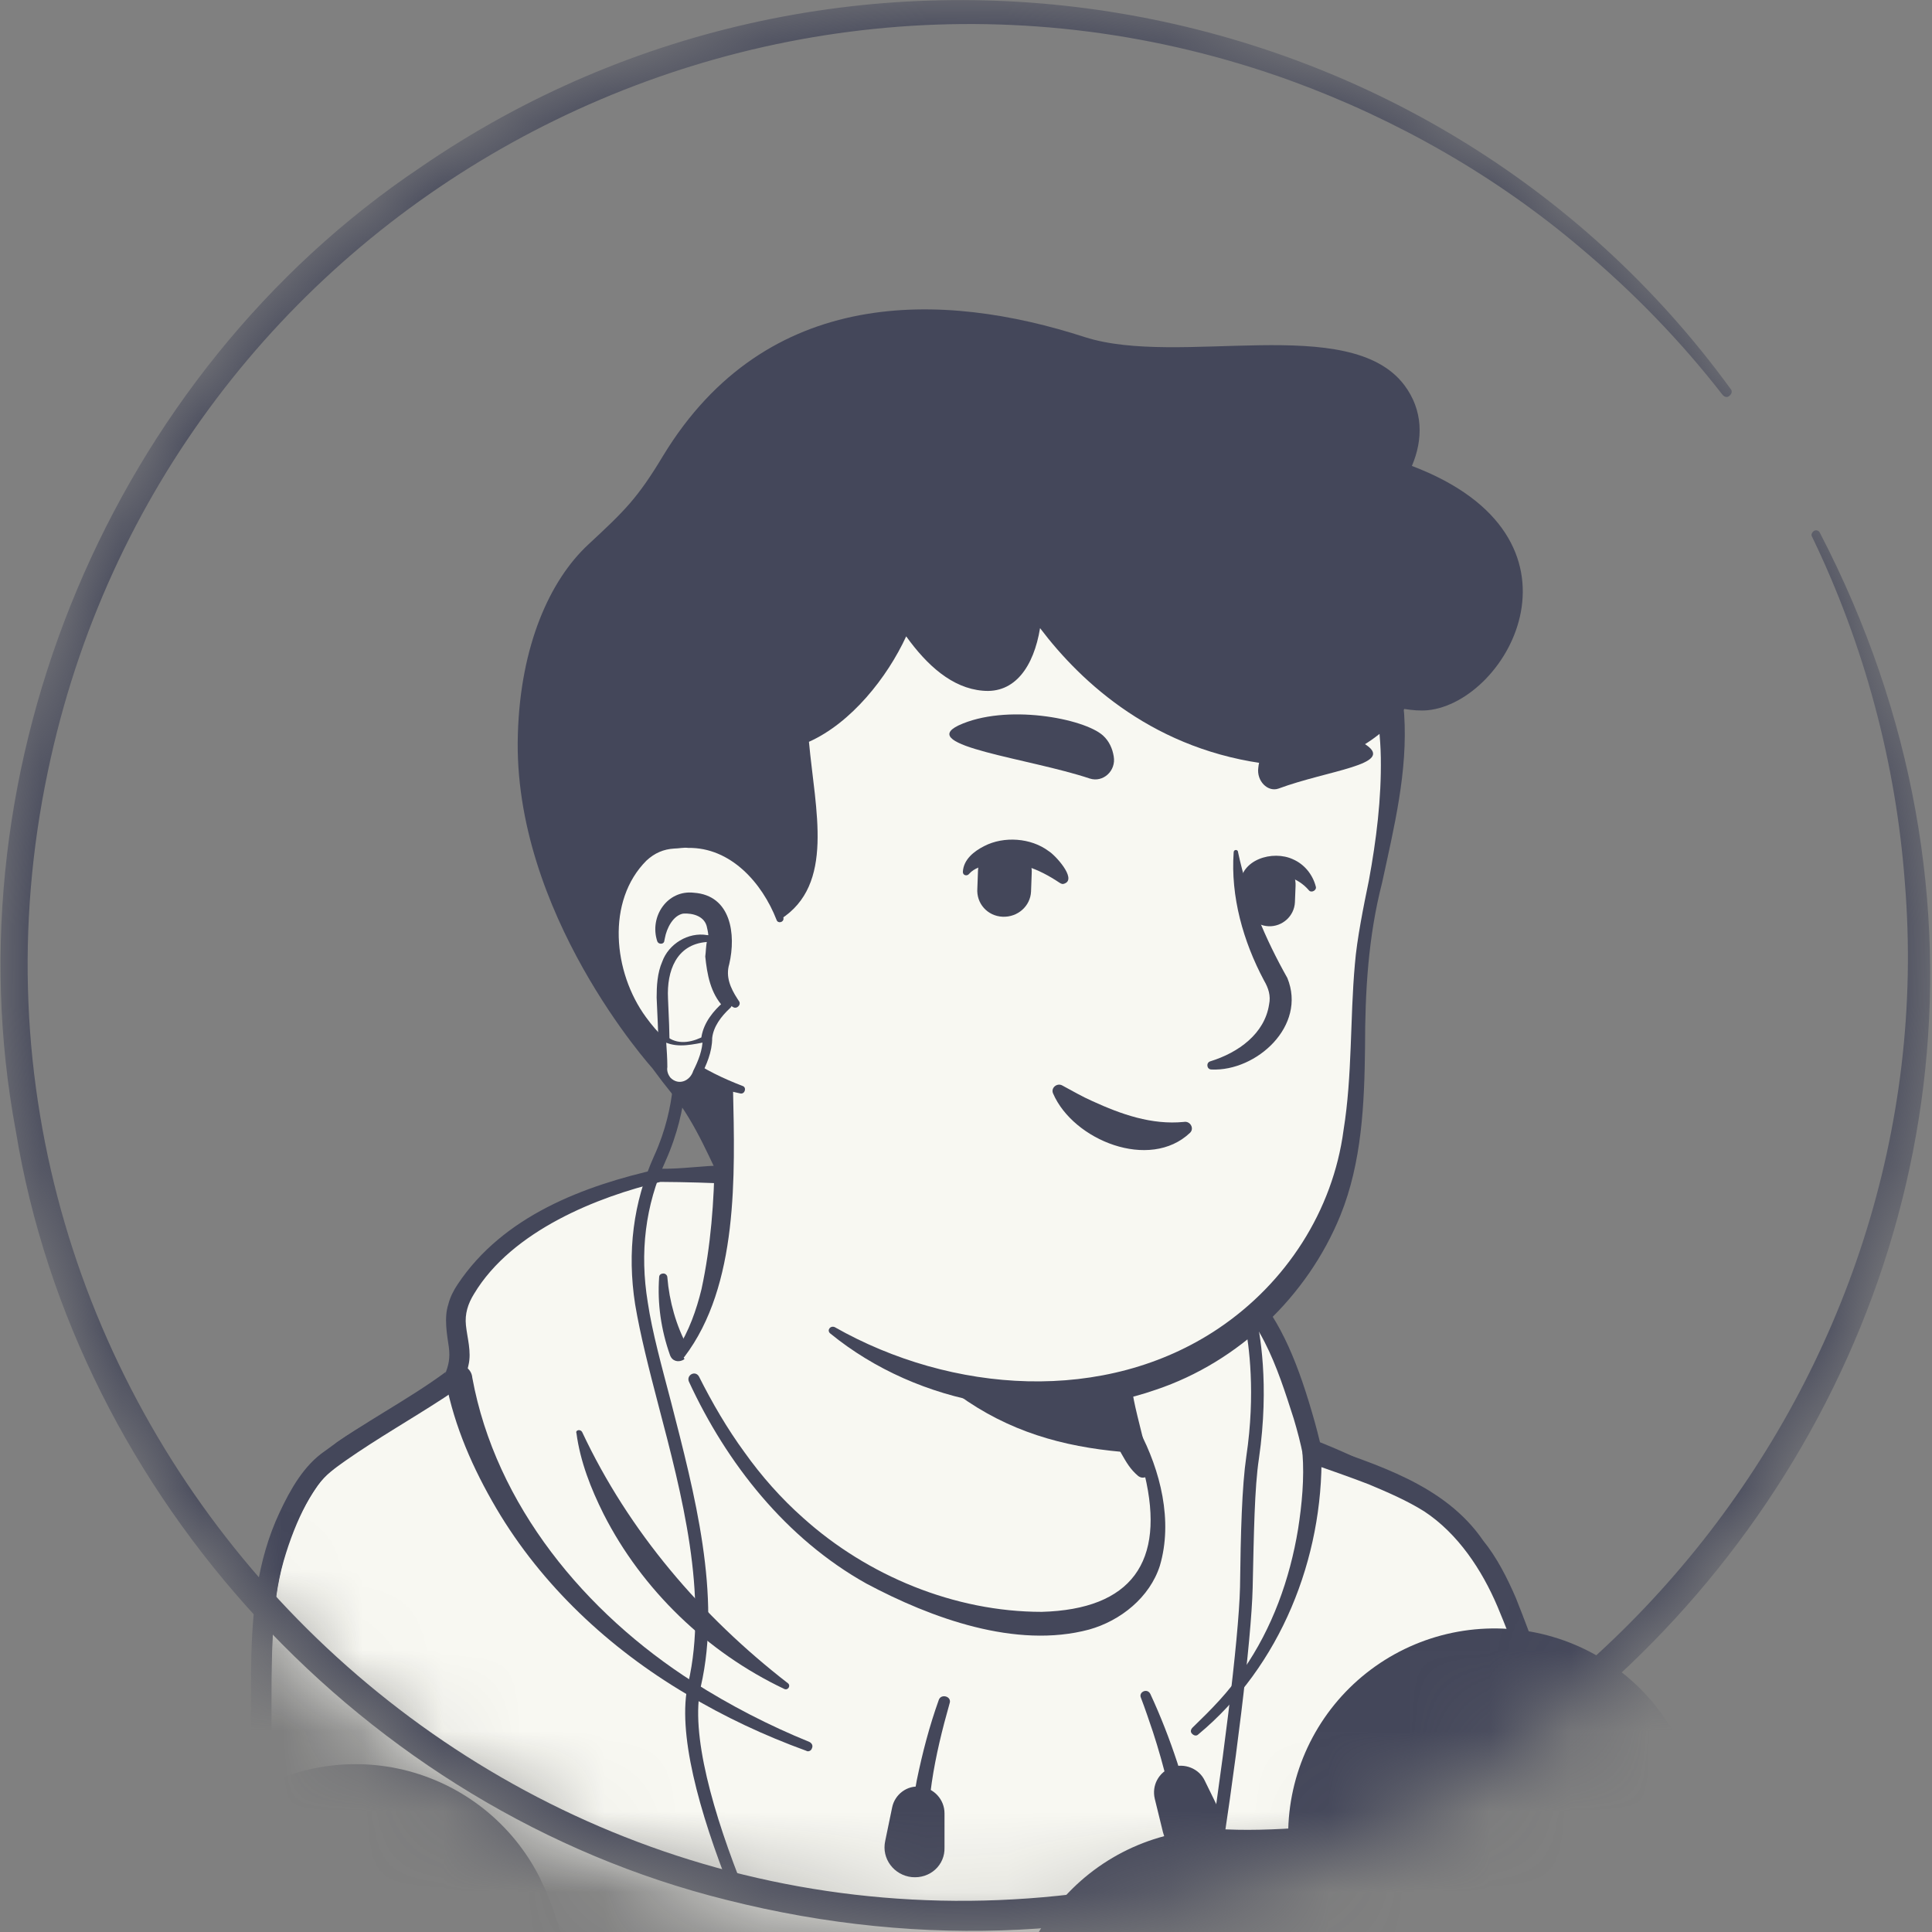 <svg width="24" height="24" viewBox="0 0 24 24" fill="none" xmlns="http://www.w3.org/2000/svg">
<rect x="0" y="0" width="24" height="24" fill="#808080" stroke="none"/>
<mask id="mask0_12_1287" style="mask-type:alpha" maskUnits="userSpaceOnUse" x="0" y="0" width="24" height="24">
<circle cx="11.961" cy="11.961" r="11.961" fill="#D9D9D9"/>
</mask>
<g mask="url(#mask0_12_1287)">
<path d="M18.518 21.835C18.463 21.875 18.4 21.914 18.345 21.953C18.282 21.992 18.227 22.031 18.165 22.063C18.11 22.094 18.063 22.125 18.008 22.157C18 22.165 17.992 22.165 17.984 22.173C17.804 22.282 17.616 22.384 17.427 22.478C17.373 22.51 17.31 22.541 17.255 22.565C17.255 22.565 17.247 22.573 17.239 22.573C17.177 22.604 17.114 22.635 17.051 22.667C16.925 22.729 16.792 22.784 16.667 22.839C16.604 22.871 16.533 22.894 16.471 22.918C16.408 22.941 16.337 22.973 16.274 22.996C16.212 23.02 16.141 23.051 16.078 23.075C16.078 23.075 16.078 23.075 16.071 23.075C16.008 23.098 15.937 23.122 15.874 23.145C15.733 23.192 15.584 23.239 15.443 23.286C15.396 23.302 15.341 23.318 15.294 23.333C15.145 23.38 14.996 23.42 14.847 23.451C14.792 23.467 14.737 23.474 14.675 23.49C14.533 23.522 14.384 23.553 14.243 23.584C14.212 23.592 14.188 23.592 14.157 23.6C14.11 23.608 14.055 23.616 14.008 23.623C13.937 23.631 13.874 23.647 13.804 23.655C13.773 23.663 13.741 23.663 13.71 23.671C13.671 23.678 13.623 23.686 13.576 23.686C13.451 23.702 13.318 23.718 13.192 23.733C13.153 23.741 13.106 23.741 13.067 23.749H13.059C13.004 23.757 12.949 23.757 12.894 23.765C12.839 23.773 12.784 23.773 12.729 23.773C12.698 23.773 12.659 23.78 12.627 23.78C12.565 23.78 12.51 23.788 12.455 23.788C12.377 23.788 12.306 23.796 12.227 23.796C12.149 23.796 12.078 23.796 12 23.796C11.945 23.796 11.89 23.796 11.835 23.796C8.525 23.749 5.553 22.345 3.427 20.118C3.427 20.118 3.427 20.11 3.42 20.11C3.184 19.898 3.388 18.769 4.337 18.055C5.529 17.153 8.384 16.588 8.384 16.588C8.384 16.588 9.49 16.408 13.592 17.263C15.992 17.765 17.82 18.494 18.839 20.471C19.051 20.878 19.263 21.506 18.518 21.835Z" fill="#F8F8F2"/>
<path d="M13.616 17.177C15.122 17.482 16.729 17.812 17.969 18.808C18.384 19.145 18.659 19.639 18.886 20.118C18.996 20.353 19.106 20.596 19.192 20.855C19.239 21.027 19.31 21.224 19.271 21.427C19.263 21.482 19.216 21.553 19.177 21.592C18.996 21.773 18.8 21.882 18.604 22.023C17.451 22.823 16.125 23.388 14.753 23.686C11.694 24.353 8.384 23.835 5.694 22.227C4.8 21.686 3.976 21.027 3.271 20.251C3.192 20.157 3.192 20 3.192 19.898C3.2 19.663 3.263 19.435 3.341 19.224C3.529 18.737 3.773 18.251 4.188 17.914C4.486 17.71 4.808 17.537 5.137 17.396C6.173 16.957 7.263 16.651 8.384 16.526C8.478 16.518 8.494 16.651 8.4 16.667C7.325 16.886 6.259 17.216 5.263 17.663C4.902 17.843 4.518 18 4.227 18.282C3.953 18.58 3.757 18.949 3.6 19.326C3.498 19.553 3.427 19.914 3.459 20.094C3.953 20.682 4.533 21.2 5.161 21.647C8.596 24.047 13.812 24.204 17.467 22.204C17.796 22.023 18.118 21.82 18.424 21.608C18.573 21.506 18.729 21.42 18.847 21.302C18.855 21.294 18.847 21.302 18.847 21.31C18.847 21.318 18.839 21.326 18.839 21.326C18.847 21.231 18.816 21.106 18.776 20.98C18.635 20.526 18.408 20.047 18.165 19.631C17.78 19.012 17.129 18.62 16.471 18.306C16.016 18.094 15.537 17.929 15.051 17.773C14.565 17.616 14.071 17.482 13.576 17.365C13.451 17.333 13.49 17.153 13.616 17.177Z" fill="#44475A"/>
<path d="M19.592 22.949C19.443 21.788 18.784 19.835 18.384 19.31C17.945 18.737 17.765 18.557 16.298 18.063C16.22 17.671 15.929 16.682 15.584 16.267C15.059 15.475 13.623 15.294 13.192 15.388C13.192 15.388 10.871 14.572 8.196 14.572C7.349 14.761 6.369 15.145 5.835 15.953C5.474 16.486 5.882 16.659 5.702 17.145C5.655 17.271 4.557 17.898 4.11 18.274C3.906 18.439 3.678 18.855 3.522 19.396C3.208 20.502 3.545 22.031 3.153 23.365C2.4 25.937 0.871 26.706 0.871 26.706H21.137C21.122 26.698 19.914 25.396 19.592 22.949Z" fill="#F8F8F2"/>
<path d="M19.474 22.965C19.318 21.937 19.004 20.918 18.604 19.961C18.408 19.498 18.11 19.051 17.694 18.776C17.482 18.643 17.247 18.541 17.004 18.439C16.761 18.345 16.51 18.259 16.267 18.173C16.227 18.157 16.196 18.125 16.188 18.086C16.157 17.929 16.118 17.78 16.071 17.623C15.867 16.988 15.647 16.282 15.051 15.914C14.596 15.639 14.055 15.506 13.529 15.482C13.428 15.482 13.318 15.482 13.223 15.498H13.192C13.184 15.498 13.169 15.498 13.161 15.49C12.784 15.31 12.369 15.2 11.961 15.09C10.737 14.808 9.459 14.69 8.204 14.682C7.435 14.863 6.361 15.286 5.89 16.071C5.812 16.196 5.773 16.322 5.788 16.463C5.804 16.62 5.859 16.792 5.82 16.957C5.804 17.027 5.788 17.106 5.757 17.169C5.694 17.255 5.592 17.31 5.514 17.365C5.106 17.631 4.69 17.867 4.298 18.141C4.165 18.235 4.039 18.322 3.945 18.455C3.671 18.847 3.506 19.318 3.435 19.788C3.31 20.745 3.435 21.718 3.31 22.674C3.169 23.631 2.8 24.557 2.282 25.373C1.922 25.922 1.482 26.431 0.925 26.784L0.871 26.565H21.137L21.051 26.761C20.816 26.494 20.628 26.204 20.455 25.898C19.922 25.004 19.608 23.992 19.474 22.965ZM19.71 22.933C19.796 23.6 19.961 24.259 20.212 24.886C20.463 25.506 20.776 26.11 21.216 26.62C21.278 26.69 21.224 26.823 21.129 26.816H0.863C0.8 26.816 0.745 26.761 0.745 26.698C0.745 26.651 0.769 26.612 0.808 26.596C0.933 26.526 1.059 26.424 1.176 26.322C2.204 25.396 2.847 24.023 3.059 22.659C3.239 21.38 2.902 20 3.475 18.784C3.608 18.502 3.773 18.204 4.039 18.023C4.525 17.663 5.059 17.396 5.537 17.043C5.545 17.043 5.545 17.035 5.545 17.035C5.537 17.043 5.529 17.059 5.529 17.067C5.576 16.957 5.592 16.863 5.576 16.737C5.553 16.58 5.514 16.369 5.569 16.204C5.592 16.11 5.639 16.023 5.686 15.953C6.251 15.106 7.247 14.729 8.196 14.518C8.463 14.525 8.737 14.478 9.004 14.478C9.373 14.478 9.749 14.533 10.118 14.58C11.177 14.745 12.196 15.027 13.239 15.255L13.169 15.247C13.412 15.2 13.639 15.223 13.874 15.255C15.38 15.482 15.89 16.141 16.298 17.545C16.345 17.702 16.384 17.859 16.424 18.023L16.345 17.929C17.098 18.196 17.945 18.439 18.424 19.137C18.596 19.349 18.722 19.6 18.831 19.851C19.231 20.855 19.545 21.867 19.71 22.933Z" fill="#44475A"/>
<path d="M7.231 17.788C7.812 19.027 8.714 20.078 9.788 20.91C9.827 20.941 9.788 21.004 9.741 20.98C8.784 20.526 7.976 19.749 7.498 18.808C7.341 18.494 7.208 18.157 7.161 17.804C7.145 17.765 7.208 17.749 7.231 17.788Z" fill="#44475A"/>
<path d="M16.416 18.047C16.439 19.357 15.906 20.698 14.886 21.545C14.863 21.569 14.831 21.561 14.808 21.537C14.784 21.514 14.792 21.482 14.816 21.459C15.043 21.239 15.271 21.012 15.443 20.745C15.804 20.227 16.023 19.616 16.125 18.996C16.173 18.69 16.204 18.361 16.18 18.055C16.173 17.906 16.408 17.89 16.416 18.047Z" fill="#44475A"/>
<path d="M11.796 21.161C11.616 21.796 11.467 22.486 11.553 23.145C11.576 23.294 11.349 23.333 11.318 23.177C11.278 22.816 11.325 22.463 11.388 22.118C11.459 21.773 11.545 21.443 11.663 21.114C11.694 21.035 11.828 21.075 11.796 21.161Z" fill="#44475A"/>
<path d="M14.29 21.043C14.549 21.6 14.729 22.18 14.871 22.769C14.886 22.831 14.847 22.894 14.784 22.91C14.722 22.925 14.659 22.886 14.643 22.823C14.565 22.384 14.463 21.945 14.322 21.514C14.274 21.373 14.227 21.231 14.173 21.09C14.141 21.02 14.251 20.965 14.29 21.043Z" fill="#44475A"/>
<path d="M5.867 17.114C6.157 18.698 7.271 20.039 8.612 20.894C9.067 21.184 9.553 21.435 10.055 21.639C10.086 21.655 10.102 21.686 10.086 21.718C10.078 21.749 10.039 21.765 10.016 21.749C9.498 21.561 8.996 21.326 8.525 21.043C7.569 20.478 6.729 19.694 6.165 18.737C5.875 18.243 5.647 17.726 5.537 17.161C5.522 17.067 5.584 16.98 5.678 16.965C5.765 16.941 5.859 17.012 5.867 17.114Z" fill="#44475A"/>
<path d="M11.325 23.318C11.106 23.294 10.949 23.09 10.996 22.871L11.082 22.455C11.114 22.29 11.271 22.173 11.435 22.196C11.6 22.212 11.733 22.353 11.733 22.526V22.949C11.741 23.169 11.553 23.341 11.325 23.318Z" fill="#44475A"/>
<path d="M14.941 23.027C14.729 23.106 14.502 22.98 14.447 22.761L14.345 22.345C14.306 22.18 14.392 22.016 14.557 21.953C14.714 21.898 14.894 21.969 14.965 22.118L15.153 22.502C15.247 22.714 15.153 22.957 14.941 23.027Z" fill="#44475A"/>
<path d="M4.722 26.698C4.722 26.698 4.651 24.949 4.416 24.478" stroke="#44475A" stroke-width="5.126" stroke-miterlimit="10" stroke-linecap="round" stroke-linejoin="round"/>
<path d="M18.565 22.792C18.565 22.792 19.004 25.255 18.831 26.698" stroke="#44475A" stroke-width="5.126" stroke-miterlimit="10" stroke-linecap="round" stroke-linejoin="round"/>
<path d="M17.302 25.161C17.302 25.161 16.141 25.333 15.122 25.286" stroke="#44475A" stroke-width="5.126" stroke-miterlimit="10" stroke-linecap="round" stroke-linejoin="round"/>
<path d="M8.322 16.831C8.212 16.518 8.165 16.196 8.188 15.867C8.188 15.835 8.212 15.82 8.243 15.82C8.267 15.82 8.29 15.843 8.29 15.867C8.314 16.165 8.4 16.471 8.541 16.729C8.612 16.886 8.376 16.988 8.322 16.831Z" fill="#44475A"/>
<path d="M13.623 17.247C13.404 16.753 12.863 16.502 12.384 16.329C12.086 16.235 11.757 16.165 11.443 16.118C10.682 16 9.608 15.82 8.847 15.741C8.839 15.741 8.839 15.726 8.847 15.726C9.067 15.702 9.286 15.702 9.506 15.702C10.165 15.718 10.823 15.788 11.475 15.89C12.126 15.992 12.823 16.188 13.318 16.659C13.475 16.823 13.616 17.012 13.655 17.239C13.663 17.263 13.631 17.271 13.623 17.247Z" fill="#44475A"/>
<path d="M14.353 19.263C14.188 20.071 13.121 20.557 11.325 19.828C9.459 19.075 8.651 17.278 8.447 16.745C9.553 14.675 8.784 13.239 8.784 13.239C11.333 13.02 13.561 16 13.561 16L13.906 17.474C13.937 17.6 14 17.71 14.094 17.788C14.259 18.078 14.455 18.745 14.353 19.263Z" fill="#F8F8F2"/>
<path d="M8.408 16.769C8.557 16.541 8.651 16.274 8.714 16.016C8.831 15.475 8.871 14.925 8.878 14.377V14.173C8.855 13.969 8.784 13.757 8.706 13.569C8.604 13.318 8.973 13.161 9.09 13.412C9.106 13.443 9.106 13.498 9.106 13.529C9.129 14.596 9.176 15.969 8.502 16.855C8.455 16.902 8.361 16.831 8.408 16.769Z" fill="#44475A"/>
<path d="M13.647 15.984C13.765 16.055 13.804 16.149 13.82 16.243C13.867 16.431 13.851 16.635 13.898 16.831C13.937 17.02 14.055 17.2 14.086 17.396C14.126 17.6 14.243 18.031 14.29 18.243C14.306 18.29 14.274 18.345 14.22 18.353C14.188 18.361 14.165 18.353 14.141 18.337C14.039 18.251 13.992 18.165 13.929 18.055C13.827 17.867 13.757 17.694 13.694 17.482C13.639 17.294 13.663 17.09 13.616 16.894C13.576 16.706 13.467 16.526 13.427 16.329C13.404 16.235 13.396 16.133 13.467 16.016C13.514 15.969 13.592 15.953 13.647 15.984Z" fill="#44475A"/>
<path d="M14.212 18.055C12.714 17.977 11.49 17.506 10.298 15.38C11.302 16.267 12.486 16.604 13.733 16.761L13.898 17.482C13.929 17.608 14.118 17.977 14.212 18.055Z" fill="#44475A"/>
<path d="M14.149 17.765C14.416 18.267 14.573 18.894 14.408 19.451C14.282 19.843 13.922 20.133 13.529 20.243C12.62 20.486 11.569 20.102 10.761 19.671C9.765 19.114 9.027 18.18 8.557 17.161C8.526 17.082 8.635 17.02 8.682 17.098C8.847 17.427 9.035 17.749 9.247 18.039C9.459 18.337 9.702 18.612 9.976 18.855C10.777 19.576 11.859 20.023 12.941 20.023C14.055 19.992 14.479 19.404 14.22 18.322C14.18 18.149 14.118 17.969 14.031 17.82C13.984 17.757 14.102 17.686 14.149 17.765Z" fill="#44475A"/>
<path d="M17.184 8.345C17.326 9.004 17.396 9.537 17.012 11.294C16.635 13.043 17.365 14.808 15.514 16.416C14.267 17.498 12.086 17.702 10.345 16.518C9.757 16.118 9.6 14.251 9.137 13.537C8.941 13.239 8.824 13.718 8.377 13.223C7.757 12.549 7.012 11.192 7.38 8.792C7.976 4.902 11.059 4.447 13.341 4.878C15.631 5.31 16.808 6.612 17.184 8.345Z" fill="#F8F8F2"/>
<path d="M8.761 13.914C8.58 13.616 8.353 13.357 8.141 13.082C7.827 12.659 7.592 12.173 7.435 11.671C6.761 9.522 7.122 6.722 9.114 5.38C10.957 4.133 14.478 4.51 16.094 6.016C16.902 6.745 17.349 7.804 17.443 8.871C17.49 9.584 17.318 10.274 17.169 10.965C16.996 11.639 16.957 12.314 16.957 13.012C16.949 13.71 16.918 14.439 16.651 15.098C16.243 16.102 15.388 16.918 14.361 17.263C13.012 17.733 11.42 17.467 10.314 16.565C10.267 16.526 10.314 16.463 10.369 16.486C11.82 17.31 13.726 17.451 15.137 16.502C15.976 15.937 16.557 15.043 16.69 14.039C16.8 13.357 16.769 12.667 16.831 11.976C16.855 11.671 16.941 11.247 17.004 10.941C17.098 10.431 17.161 9.922 17.153 9.412C17.145 8.91 17.035 8.416 16.886 7.937C16.369 6.235 14.886 5.231 13.177 4.957C10.62 4.51 8.384 5.459 7.718 8.118C7.427 9.42 7.2 10.855 7.749 12.118C7.945 12.596 8.267 13.004 8.635 13.357L8.996 13.741C9.153 13.898 8.886 14.102 8.761 13.914Z" fill="#44475A"/>
<path d="M9.686 11.42C9.686 11.42 9.443 10.243 8.298 10.384C7.31 10.51 6.965 12.878 9.208 13.537" fill="#F8F8F2"/>
<path d="M9.106 12.51C8.925 12.408 8.8 12.235 8.792 12.024C8.8 11.867 8.823 11.686 8.784 11.529C8.761 11.38 8.604 11.341 8.486 11.349C8.361 11.373 8.282 11.529 8.259 11.655C8.259 11.663 8.251 11.686 8.251 11.694C8.243 11.733 8.18 11.733 8.165 11.694C8.063 11.388 8.29 11.051 8.62 11.09C9.082 11.122 9.145 11.608 9.059 11.976C9.012 12.133 9.074 12.274 9.161 12.408L9.176 12.431C9.216 12.478 9.153 12.541 9.106 12.51Z" fill="#44475A"/>
<path d="M15.38 10.588C15.498 11.145 15.718 11.663 15.992 12.149C16.235 12.745 15.608 13.31 15.051 13.286C14.988 13.286 14.98 13.2 15.035 13.184C15.388 13.075 15.71 12.839 15.765 12.478C15.788 12.369 15.757 12.274 15.702 12.18C15.443 11.694 15.286 11.137 15.325 10.588C15.325 10.549 15.38 10.549 15.38 10.588Z" fill="#44475A"/>
<path d="M9.647 11.428C9.467 10.965 9.075 10.525 8.549 10.533C8.502 10.525 8.424 10.541 8.376 10.541C8.243 10.549 8.133 10.596 8.031 10.69C7.529 11.192 7.616 12.078 8.024 12.635C8.165 12.831 8.345 13.004 8.549 13.145C8.753 13.286 8.98 13.396 9.224 13.49C9.278 13.506 9.255 13.592 9.2 13.584C8.675 13.475 8.173 13.216 7.827 12.784C7.294 12.141 7.184 11.067 7.82 10.439C7.961 10.314 8.157 10.22 8.353 10.22C8.416 10.22 8.51 10.204 8.573 10.22C8.902 10.235 9.216 10.4 9.42 10.659C9.6 10.878 9.702 11.145 9.733 11.412C9.733 11.459 9.663 11.475 9.647 11.428Z" fill="#44475A"/>
<path d="M14.784 14.071C14.282 14.549 13.333 14.165 13.082 13.584C13.051 13.514 13.129 13.451 13.192 13.482C13.325 13.553 13.443 13.623 13.569 13.678C13.929 13.843 14.306 13.976 14.706 13.937C14.784 13.922 14.839 14.016 14.784 14.071Z" fill="#44475A"/>
<path d="M12.455 11.388C12.267 11.38 12.126 11.223 12.141 11.035L12.149 10.816C12.157 10.627 12.314 10.486 12.502 10.502C12.69 10.51 12.831 10.667 12.816 10.855L12.808 11.075C12.8 11.255 12.643 11.396 12.455 11.388Z" fill="#44475A"/>
<path d="M15.757 11.506C15.584 11.498 15.451 11.349 15.459 11.177L15.467 10.973C15.475 10.8 15.623 10.667 15.796 10.675C15.969 10.682 16.102 10.831 16.094 11.004L16.086 11.208C16.078 11.38 15.929 11.514 15.757 11.506Z" fill="#44475A"/>
<path d="M13.161 10.965C12.902 10.792 12.62 10.675 12.306 10.737C12.204 10.753 12.102 10.784 12.039 10.855C12.016 10.886 11.961 10.878 11.961 10.831C11.969 10.675 12.102 10.573 12.227 10.51C12.471 10.384 12.808 10.408 13.027 10.573C13.106 10.62 13.373 10.91 13.231 10.973C13.2 10.988 13.184 10.98 13.161 10.965Z" fill="#44475A"/>
<path d="M15.404 11.004C15.404 10.675 15.812 10.557 16.063 10.675C16.204 10.737 16.306 10.863 16.345 11.012C16.361 11.059 16.29 11.098 16.259 11.059C16.125 10.902 15.898 10.823 15.718 10.918C15.663 10.949 15.655 10.973 15.639 11.004C15.639 11.161 15.412 11.153 15.404 11.004Z" fill="#44475A"/>
<path d="M13.537 9.671C13.702 9.725 13.867 9.576 13.835 9.396C13.82 9.302 13.78 9.208 13.702 9.137C13.467 8.925 12.494 8.737 11.906 9.012C11.388 9.263 12.784 9.42 13.537 9.671Z" fill="#44475A"/>
<path d="M15.882 9.796C15.749 9.843 15.608 9.702 15.631 9.537C15.639 9.451 15.671 9.365 15.733 9.302C15.922 9.114 16.565 8.965 16.973 9.255C17.326 9.498 16.494 9.569 15.882 9.796Z" fill="#44475A"/>
<path d="M17.539 5.788C17.68 5.458 17.68 5.097 17.445 4.784C16.763 3.882 14.653 4.564 13.477 4.188C11.712 3.615 9.524 3.545 8.237 5.662C7.916 6.196 7.759 6.345 7.304 6.768C6.833 7.207 6.465 8.015 6.433 9.121C6.363 11.341 8.104 13.27 8.104 13.27C8.19 13.388 8.269 13.49 8.339 13.576C8.967 14.329 9.163 15.78 8.975 13.49C7.022 12.737 7.375 10.549 8.324 10.431C9.328 10.305 9.641 11.2 9.696 11.419C10.371 10.988 10.128 10.07 10.049 9.215C10.575 8.98 11.022 8.415 11.257 7.905C11.516 8.266 11.829 8.548 12.206 8.58C12.606 8.619 12.841 8.282 12.92 7.803C13.437 8.486 14.355 9.333 15.798 9.497C16.488 9.576 17.061 9.286 17.445 8.807C17.547 8.823 17.641 8.831 17.735 8.823C18.747 8.721 19.877 6.674 17.539 5.788Z" fill="#44475A"/>
<path d="M8.808 11.663C8.808 11.663 8.18 11.569 8.227 12.447C8.251 12.894 8.251 13.137 8.243 13.263C8.235 13.349 8.29 13.428 8.369 13.459C8.463 13.498 8.565 13.459 8.612 13.365C8.682 13.239 8.761 13.067 8.761 12.925C8.761 12.69 9.012 12.478 9.012 12.478C9.012 12.478 8.784 12.282 8.808 11.663Z" fill="#F8F8F2"/>
<path d="M8.784 11.686C8.784 11.694 8.792 11.702 8.8 11.702C8.8 11.702 8.8 11.702 8.792 11.702H8.776C8.4 11.733 8.282 12.063 8.298 12.4C8.306 12.62 8.322 12.839 8.314 13.051C8.329 13.169 8.259 13.325 8.376 13.388C8.447 13.428 8.541 13.396 8.573 13.318C8.643 13.177 8.714 13.035 8.714 12.878C8.745 12.698 8.863 12.557 8.988 12.447V12.51C8.824 12.337 8.784 12.102 8.761 11.882C8.769 11.827 8.769 11.741 8.784 11.686ZM8.839 11.631C8.863 11.851 8.863 12.078 8.957 12.274C8.98 12.329 9.02 12.392 9.067 12.431C9.098 12.455 9.098 12.502 9.067 12.525C8.957 12.627 8.863 12.753 8.847 12.894C8.847 13.067 8.776 13.231 8.698 13.38C8.635 13.514 8.455 13.584 8.322 13.506C8.235 13.459 8.173 13.365 8.173 13.263C8.173 13.184 8.18 13.122 8.18 13.043C8.18 12.823 8.165 12.612 8.157 12.392C8.157 12.251 8.165 12.086 8.227 11.945C8.306 11.726 8.549 11.576 8.784 11.616C8.808 11.616 8.831 11.623 8.839 11.631Z" fill="#44475A"/>
<path d="M8.706 20.949C8.965 19.82 8.627 18.549 8.337 17.42C8.22 16.973 8.102 16.549 8.047 16.18C7.945 15.561 8.016 14.973 8.267 14.424C8.573 13.741 8.525 13.161 8.525 13.137L8.369 13.153C8.369 13.161 8.416 13.726 8.125 14.361C7.867 14.933 7.788 15.553 7.89 16.204C7.953 16.58 8.063 17.012 8.18 17.459C8.471 18.565 8.8 19.82 8.549 20.91C8.408 21.514 8.682 22.502 9.075 23.49C9.137 23.498 9.192 23.506 9.255 23.514C8.855 22.526 8.573 21.529 8.706 20.949Z" fill="#44475A"/>
<path d="M8.251 12.902C8.259 13.075 8.251 13.192 8.251 13.263C8.243 13.349 8.298 13.428 8.376 13.459C8.471 13.498 8.573 13.459 8.62 13.365C8.69 13.239 8.769 13.067 8.769 12.925C8.769 12.918 8.769 12.902 8.769 12.894C8.612 12.957 8.424 13.004 8.251 12.902Z" fill="#F8F8F2"/>
<path d="M8.275 12.933C8.282 13.043 8.29 13.145 8.29 13.255C8.282 13.302 8.298 13.349 8.329 13.388C8.431 13.49 8.573 13.428 8.612 13.302C8.675 13.177 8.729 13.043 8.729 12.902L8.784 12.941C8.612 12.973 8.431 13.02 8.267 12.949C8.267 12.949 8.275 12.941 8.275 12.933ZM8.235 12.863C8.251 12.863 8.282 12.871 8.298 12.886C8.439 12.988 8.62 12.941 8.761 12.863C8.784 12.847 8.824 12.871 8.816 12.902C8.808 13.082 8.737 13.255 8.643 13.412C8.557 13.529 8.376 13.537 8.275 13.435C8.227 13.388 8.204 13.31 8.212 13.247C8.212 13.114 8.227 12.988 8.235 12.863Z" fill="#44475A"/>
<path d="M15.639 18.118C15.773 17.192 15.647 16.533 15.6 16.337C15.576 16.353 15.561 16.377 15.537 16.392C15.514 16.416 15.49 16.431 15.467 16.455C15.514 16.706 15.6 17.302 15.482 18.094C15.428 18.463 15.412 19.043 15.404 19.718C15.388 20.369 15.184 21.992 14.941 23.529C14.996 23.514 15.051 23.498 15.106 23.49C15.349 21.969 15.545 20.377 15.561 19.726C15.576 19.051 15.584 18.478 15.639 18.118Z" fill="#44475A"/>
<path d="M22.604 6.612C27.365 15.78 18.996 26.125 9.02 23.6C4.541 22.486 0.941 18.604 0.196 14.047C-0.651 9.514 1.396 4.643 5.224 2.078C10.471 -1.529 17.741 -0.329 21.498 4.831C21.522 4.855 21.514 4.894 21.482 4.918C21.459 4.941 21.42 4.933 21.396 4.902C20.878 4.235 20.29 3.631 19.647 3.09C18.588 2.188 17.349 1.482 16.039 1.004C9.373 -1.412 2.055 2.604 0.596 9.576C-1.051 17.388 5.592 24.58 13.514 23.506C19.623 22.737 24.165 17.098 23.663 10.965C23.553 9.482 23.161 8.016 22.51 6.667C22.494 6.643 22.51 6.612 22.533 6.596C22.557 6.58 22.588 6.588 22.604 6.612Z" fill="#44475A"/>
</g>
</svg>
